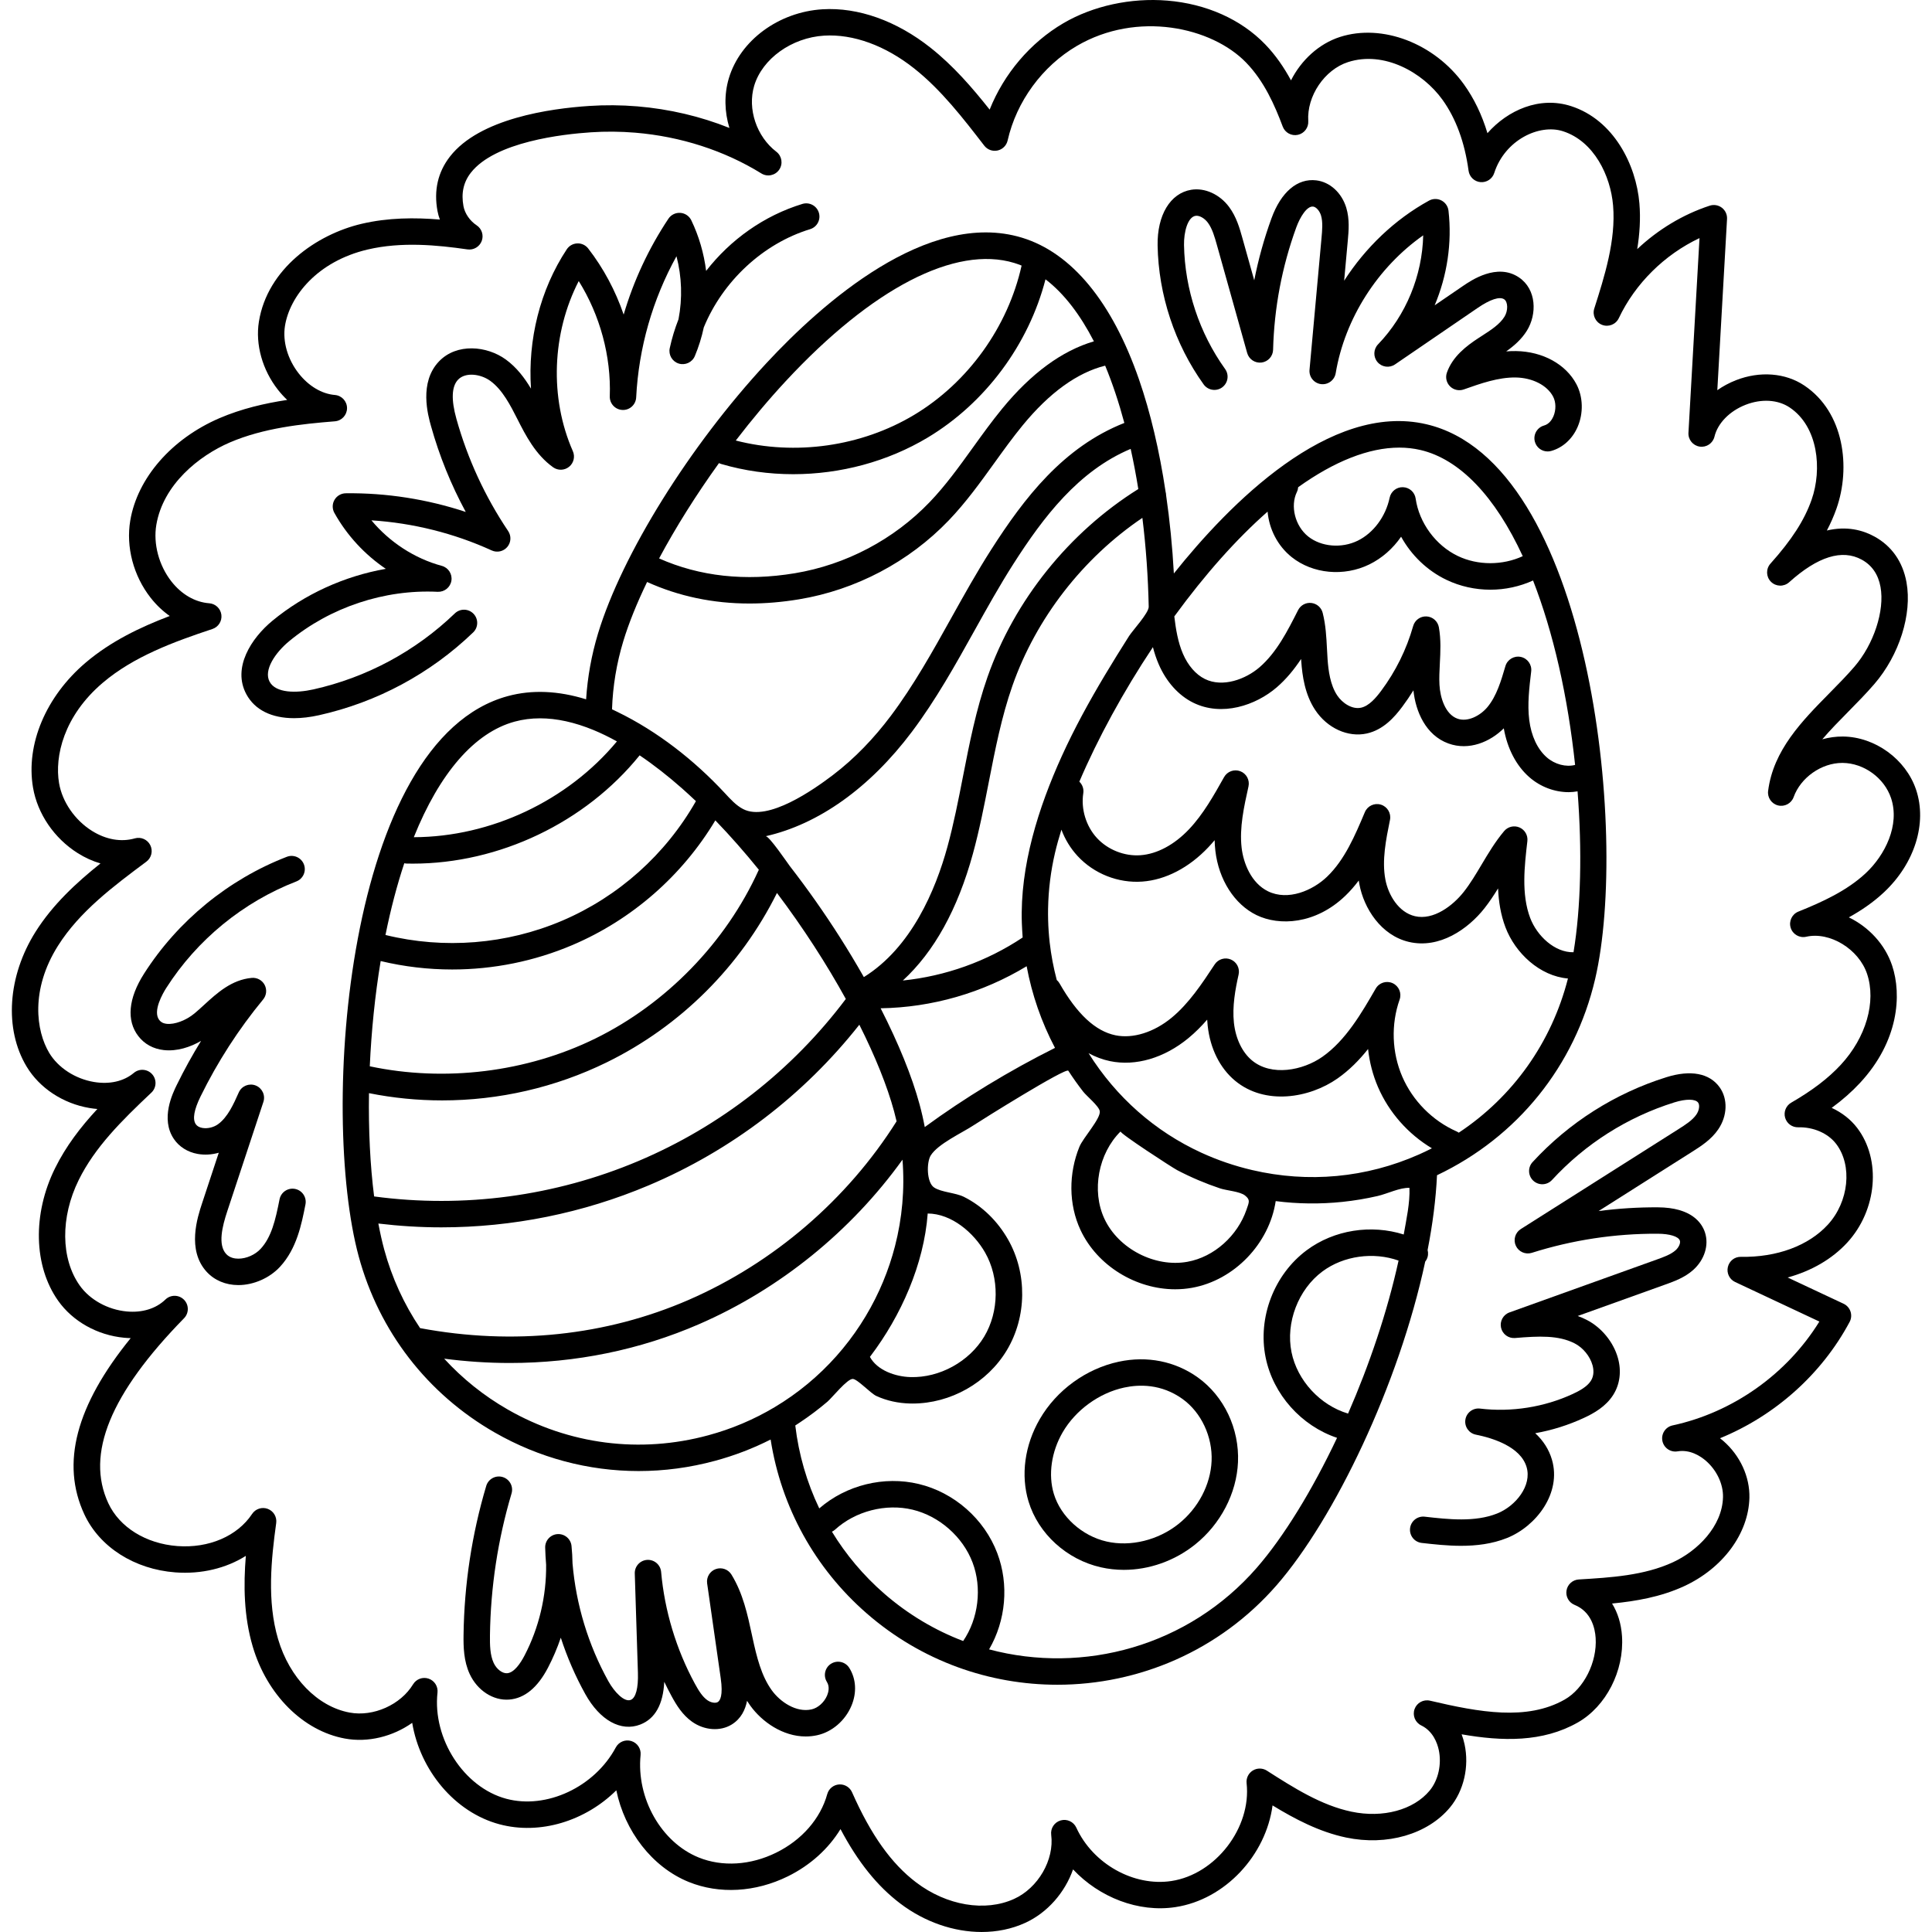 <svg id="Capa_1" enable-background="new 0 0 512 512" height="512" viewBox="0 0 512 512" width="512" xmlns="http://www.w3.org/2000/svg"><g><g><path d="m492.933 286.972c10.243-11.045 11.103-23.314 8.491-31.116-1.902-5.663-6.263-10.232-11.461-12.745 3.315-1.838 6.484-3.993 9.31-6.647 8.146-7.636 11.485-18.308 8.506-27.19-2.713-8.075-10.863-14-19.379-14.088-1.851-.014-3.694.238-5.471.736 2.103-2.466 4.478-4.877 6.9-7.335 2.322-2.357 4.724-4.795 6.901-7.32 6.621-7.681 10.04-18.514 8.51-26.956-.985-5.43-3.923-9.622-8.49-12.122-3.089-1.697-7.319-2.847-12.614-1.597.97-1.84 1.842-3.787 2.56-5.839 3.795-10.827 2.079-25.498-8.539-32.589-5.009-3.356-11.78-3.88-18.112-1.403-1.794.702-3.452 1.595-4.939 2.645l2.576-45.378c.066-1.155-.443-2.267-1.36-2.972-.917-.706-2.125-.912-3.222-.553-7.12 2.329-13.724 6.342-19.22 11.518.642-3.964.923-8.026.578-12.134-.857-10.203-6.797-22.13-18.138-25.774-8.325-2.671-16.743 1.068-22.127 7.18-1.468-4.874-3.554-9.204-6.238-12.938-7.822-10.882-21.633-16.165-32.848-12.561-5.599 1.804-10.284 6.17-12.975 11.499-1.801-3.323-4.032-6.642-6.862-9.562-6.392-6.614-15.598-10.724-25.923-11.572-9.647-.793-19.681 1.389-27.525 5.982-8.78 5.145-15.769 13.426-19.551 22.905-4.649-5.863-9.627-11.616-15.64-16.377-9.024-7.159-19.206-10.783-28.66-10.21-11.609.718-21.813 8.232-24.814 18.274-1.283 4.298-1.161 8.905.149 13.173-7.671-3.068-15.922-5.013-24.391-5.719-4.28-.353-8.573-.389-12.754-.109-10.421.682-29.073 3.331-36.913 13.407-3.204 4.118-4.317 8.973-3.306 14.438.143.766.356 1.524.632 2.264-6.603-.558-13.706-.526-20.726 1.121-11.937 2.801-24.987 11.91-27.237 25.949-.962 6.046.93 12.792 5.06 18.047.76.967 1.577 1.861 2.442 2.678-5.971.902-12.116 2.331-17.962 4.84-12.673 5.462-21.726 15.854-23.626 27.117-1.181 6.995.831 14.643 5.383 20.456 1.505 1.922 3.215 3.548 5.076 4.848-7.903 3.004-15.678 6.746-22.301 12.378-10.529 8.964-15.868 21.637-13.934 33.074 1.179 6.963 5.615 13.467 11.866 17.399 1.941 1.221 3.963 2.133 6.014 2.727-6.385 5.096-12.665 10.909-17.203 18.112-7.414 11.774-8.342 25.798-2.366 35.725 3.422 5.694 9.649 9.797 16.658 10.974.703.118 1.398.205 2.088.26-4.473 4.829-8.327 9.854-11.218 15.708-5.996 12.133-5.677 25.908.813 35.092 3.871 5.486 10.414 9.158 17.501 9.822.586.055 1.166.088 1.74.101-14.536 17.879-18.551 33.231-12.288 46.696 4.035 8.68 13.282 14.577 24.131 15.389 6.888.517 13.446-1.091 18.668-4.378-.64 7.781-.537 16.044 1.827 24.031 3.766 12.781 13.357 22.351 24.431 24.38 6.137 1.131 12.715-.544 17.83-4.164 2.078 12.53 11.228 23.698 23.108 26.879 10.784 2.894 22.785-.873 30.986-8.996 2.209 10.76 9.464 20.345 19.195 24.286 8.108 3.283 17.679 2.74 26.263-1.49 5.939-2.927 10.767-7.305 13.952-12.519 4.625 8.744 9.744 15.099 15.819 19.707 6.526 4.958 14.249 7.559 21.59 7.559 4.034 0 7.955-.786 11.496-2.4 5.969-2.714 10.582-8.092 12.724-14.186 6.931 7.401 17.331 11.488 27.126 9.993 13.251-2.014 24.007-13.828 25.741-26.951 5.896 3.597 12.374 7.017 19.49 8.512 10.833 2.274 21.645-.863 27.545-7.989 3.652-4.411 5.127-10.819 3.851-16.725-.198-.915-.458-1.797-.777-2.642 10.749 1.881 21.469 2.155 30.763-3.123 7.516-4.268 12.343-13.682 11.737-22.894-.216-3.285-1.126-6.213-2.633-8.641 6.373-.617 12.971-1.772 19.064-4.582 10.296-4.749 17.099-13.948 17.333-23.437.136-5.557-2.453-11.195-6.926-15.08-.282-.246-.569-.48-.861-.706 14.531-5.943 26.93-16.935 34.347-30.826.452-.847.537-1.841.234-2.752s-.966-1.657-1.835-2.065l-8.261-3.877c-2.186-1.026-4.373-2.052-6.558-3.078 6.319-1.735 11.793-4.901 15.795-9.258 7.9-8.602 9.055-21.946 2.628-30.38-1.725-2.263-4.071-4.077-6.757-5.315 2.877-2.106 5.339-4.282 7.513-6.621zm-18.246 5.245c-1.386.803-2.05 2.443-1.613 3.984.438 1.541 1.867 2.588 3.465 2.544 4.039-.106 7.909 1.577 10.069 4.411 4.361 5.723 3.366 15.324-2.216 21.402-5.117 5.571-13.494 8.684-23.024 8.516-1.695-.041-3.095 1.101-3.468 2.708s.427 3.257 1.92 3.959c5.838 2.744 11.676 5.484 17.517 8.225l4.818 2.261c-8.591 13.897-22.887 24.072-38.907 27.524-1.858.4-3.057 2.21-2.701 4.077.355 1.867 2.139 3.109 4.011 2.797 3.393-.564 6.178 1.334 7.537 2.514 2.871 2.495 4.603 6.183 4.519 9.624-.192 7.779-6.801 14.27-13.267 17.252-7.64 3.524-16.445 4.051-24.959 4.561-1.633.098-2.98 1.313-3.245 2.927s.624 3.196 2.139 3.811c4.475 1.814 5.418 6.255 5.581 8.742.422 6.422-3.106 13.45-8.208 16.347-9.985 5.67-22.578 3.377-35.684.297-1.74-.41-3.5.554-4.098 2.233s.162 3.54 1.764 4.32c3.157 1.539 4.266 4.721 4.647 6.481.82 3.797-.122 8.029-2.401 10.782-4.262 5.149-12.396 7.346-20.715 5.602-8.056-1.691-15.368-6.363-22.44-10.881-1.136-.725-2.587-.734-3.732-.023s-1.779 2.016-1.632 3.356c1.296 11.784-8.198 24.137-19.92 25.918-9.995 1.523-20.83-4.556-25.21-14.144-.719-1.574-2.482-2.387-4.145-1.911-1.664.475-2.731 2.095-2.51 3.812.853 6.631-3.464 14.09-9.829 16.985-7.675 3.495-17.862 1.783-25.954-4.365-6.595-5.002-11.995-12.594-16.993-23.89-.564-1.273-1.823-2.084-3.199-2.084-.085 0-.171.003-.257.009-1.475.108-2.723 1.131-3.117 2.557-1.803 6.511-6.735 12.167-13.531 15.516-6.795 3.349-14.281 3.815-20.541 1.28-9.932-4.022-16.551-15.699-15.396-27.162.167-1.663-.863-3.212-2.462-3.699-1.602-.491-3.319.223-4.107 1.696-5.616 10.491-18.364 16.467-29.031 13.603-11.222-3.005-19.566-15.89-18.221-28.137.179-1.631-.799-3.168-2.353-3.696s-3.266.094-4.118 1.497c-3.299 5.43-10.517 8.659-16.795 7.498-8.504-1.558-15.954-9.203-18.982-19.478-2.981-10.074-1.819-21.156-.497-30.754.223-1.619-.703-3.176-2.232-3.753-1.528-.577-3.253-.02-4.155 1.343-3.887 5.874-11.482 9.137-19.802 8.512-8.324-.623-15.338-4.976-18.306-11.36-6.046-12.998.52-29.03 20.071-49.012 1.339-1.369 1.33-3.559-.021-4.916-1.351-1.358-3.541-1.377-4.916-.046-2.504 2.424-6.157 3.547-10.28 3.16-5.002-.469-9.767-3.108-12.436-6.891-5.029-7.117-5.13-18.089-.255-27.953 4.272-8.65 11.246-15.599 19.25-23.143 1.377-1.298 1.473-3.456.216-4.872-1.257-1.415-3.412-1.574-4.863-.359-2.682 2.245-6.442 3.099-10.589 2.401-4.943-.83-9.471-3.772-11.819-7.678-3.513-5.837-5.022-16.774 2.291-28.386 5.749-9.124 14.742-15.832 23.439-22.319 1.355-1.011 1.794-2.846 1.042-4.361-.751-1.515-2.477-2.274-4.103-1.809-3.628 1.043-7.671.331-11.387-2.007-4.522-2.844-7.853-7.689-8.691-12.642-1.196-7.068 1.216-17.761 11.568-26.574 8.209-6.981 18.866-10.876 29.079-14.267 1.583-.526 2.575-2.095 2.371-3.751-.204-1.655-1.548-2.937-3.212-3.062-3.769-.283-7.334-2.341-10.038-5.794-3.309-4.226-4.838-9.965-3.992-14.976 1.804-10.695 11.253-18.302 19.488-21.852 8.943-3.837 19.055-4.902 27.83-5.6 1.818-.145 3.221-1.662 3.223-3.486s-1.398-3.344-3.217-3.491c-3.461-.281-6.952-2.357-9.577-5.697-2.946-3.749-4.311-8.468-3.651-12.618 1.251-7.806 8.515-17.091 21.924-20.238 8.946-2.099 18.384-1.191 26.437-.027 1.619.231 3.188-.687 3.772-2.218.583-1.531.027-3.262-1.34-4.166-1.791-1.185-3.129-3.129-3.491-5.069-.639-3.456-.002-6.354 1.949-8.86 6.39-8.213 24.399-10.233 31.851-10.721 3.84-.258 7.782-.224 11.713.1 12.061 1.005 23.622 4.741 33.434 10.805 1.588.982 3.666.544 4.723-.993 1.058-1.538.724-3.634-.76-4.767-5.231-3.993-7.699-11.342-5.869-17.472 2.142-7.169 9.938-12.759 18.535-13.29 7.723-.471 16.211 2.623 23.884 8.709 7.147 5.659 12.95 13.179 18.561 20.451.828 1.073 2.202 1.573 3.526 1.279 1.324-.292 2.36-1.323 2.659-2.646 2.337-10.334 9.19-19.702 18.332-25.059 16.02-9.381 35.767-5.013 44.879 4.417 4.801 4.954 7.593 11.346 9.691 16.945.609 1.625 2.319 2.562 4.012 2.193 1.696-.364 2.87-1.916 2.758-3.648-.426-6.607 4.308-13.62 10.55-15.632 9.516-3.057 19.788 2.708 25.02 9.984 3.565 4.96 5.891 11.29 6.913 18.814.22 1.619 1.531 2.871 3.159 3.015 1.625.145 3.139-.857 3.64-2.412 2.83-8.775 11.938-13.087 18.197-11.081 8.27 2.657 12.64 11.807 13.302 19.696.775 9.22-2.285 18.822-4.986 27.294-.559 1.756.338 3.645 2.052 4.319 1.714.675 3.658-.094 4.447-1.76 4.358-9.211 12.147-16.867 21.387-21.222l-2.929 51.595c-.103 1.809 1.193 3.398 2.986 3.661 1.796.266 3.491-.886 3.912-2.649.848-3.543 4.007-6.774 8.243-8.432 4.201-1.642 8.561-1.381 11.671.702 7.577 5.06 8.656 16.376 5.824 24.456-1.893 5.406-5.256 10.628-10.902 16.932-1.241 1.386-1.182 3.5.135 4.813 1.316 1.313 3.43 1.368 4.814.124 7.579-6.821 14.053-8.835 19.248-5.981 2.693 1.474 4.364 3.907 4.967 7.233 1.137 6.273-1.775 15.162-6.924 21.137-2.025 2.349-4.239 4.597-6.585 6.978-7.326 7.435-14.901 15.123-16.279 25.937-.226 1.771.918 3.429 2.654 3.846 1.735.415 3.508-.54 4.112-2.221 1.859-5.179 7.379-9.051 12.876-9.051.04 0 .081.001.121.001 5.631.058 11.02 3.977 12.814 9.316 2.4 7.155-1.614 15.128-6.659 19.857-4.974 4.672-11.543 7.678-17.9 10.23-1.694.681-2.581 2.549-2.037 4.292s2.337 2.775 4.118 2.369c6.234-1.421 13.917 3.268 16.122 9.831 2.48 7.408-.263 16.88-6.984 24.128-3.312 3.568-7.479 6.748-13.114 10.011z"/><path d="m317.453 365.049c-6.008-4.31-13.46-5.798-20.98-4.181-8.649 1.855-16.468 7.537-20.916 15.201-4.012 6.911-5.097 14.879-2.977 21.858 2.591 8.53 10.106 15.369 19.145 17.423 2.003.455 4.05.678 6.107.678 6.669 0 13.412-2.345 18.871-6.706 6.765-5.406 11.019-13.569 11.378-21.838.385-8.86-3.688-17.456-10.628-22.435zm3.634 22.131c-.273 6.278-3.546 12.511-8.754 16.673-5.411 4.323-12.713 6.113-19.056 4.671-6.529-1.483-12.154-6.56-13.998-12.631-1.535-5.053-.663-11.149 2.333-16.31 3.423-5.895 9.68-10.444 16.33-11.87 3.939-.845 9.814-1.005 15.432 3.024 4.964 3.562 7.992 10.017 7.713 16.443z"/><path d="m378.043 333.812c.435-.813.507-1.719.288-2.545 1.334-6.826 2.193-13.491 2.49-19.817 21.301-10.119 36.519-28.958 41.908-52.005 9.028-38.622-1.392-136.887-44.704-147.011-25.673-6.013-52.379 21.289-66.939 39.542-.392-7.107-1.084-14.057-2.056-20.73-.005-.303-.047-.605-.133-.903-1.632-10.882-4.005-20.999-7.044-29.769-7.134-20.59-17.866-33.588-31.034-37.589-25.005-7.596-53.15 17.567-67.704 33.241-20.329 21.895-38.261 50.676-44.622 71.619-1.734 5.717-2.79 11.578-3.17 17.481-7.402-2.293-14.365-2.585-20.749-.852-42.93 11.64-49.891 110.213-39.511 148.496 5.388 19.851 18.18 36.416 36.02 46.643 11.813 6.772 24.901 10.229 38.16 10.229 6.766 0 13.58-.901 20.285-2.721 5.09-1.375 10.014-3.264 14.696-5.634 2.798 17.892 11.712 34.11 25.486 46.096 14.556 12.676 32.563 18.89 50.502 18.89 21.512 0 42.922-8.944 58.129-26.405 15.288-17.572 32.371-53.074 39.358-85.745.126-.159.245-.326.344-.511zm-147.36 25.58c8.097-10.683 14.167-24.325 15.169-37.8 6.33.033 12.21 5.081 15.214 10.355 3.818 6.702 3.72 15.652-.243 22.269s-11.802 10.949-19.517 10.726c-4.073-.107-8.847-1.809-10.771-5.355.049-.065.099-.13.148-.195zm14.389-60.711c-.38-2.025-.84-4.036-1.38-6.02-2.018-7.429-5.564-16.148-10.315-25.455 13.596-.212 27.001-4.066 38.694-11.144 1.41 7.553 3.915 14.803 7.514 21.638-12.062 6.023-24.046 13.309-34.513 20.981zm-145.926 18.39c-1.057-8.288-1.511-17.649-1.362-27.373 6.406 1.28 12.9 1.921 19.383 1.921 15.045 0 30.024-3.417 43.666-10.108 19.527-9.578 35.412-25.434 45.071-44.865 6.957 9.228 13.188 18.902 18.246 28.09-14.209 18.904-33.202 33.753-54.996 42.958-22.059 9.317-46.261 12.558-69.993 9.377-.005 0-.01.001-.015 0zm7.992-88.299c.209.044.423.075.644.08.543.012 1.085.019 1.628.019 22.902 0 45.707-10.882 60.099-28.7 3.78 2.551 7.554 5.511 11.278 8.8 1.22 1.077 2.431 2.198 3.639 3.341-7.997 14.096-20.514 25.315-35.44 31.679-14.746 6.289-31.287 7.604-46.833 3.788 1.39-6.88 3.063-13.232 4.985-19.007zm197.284-67.986c.034 1.665-4.274 6.291-5.224 7.791-2.169 3.425-4.313 6.866-6.392 10.346-4.152 6.951-8.059 14.057-11.409 21.432-6.191 13.632-11.124 29.142-10.598 44.289.021.603.051 1.206.086 1.808.026.455.054.91.088 1.365.016.211.023.422.041.632-9.532 6.351-20.477 10.24-31.751 11.399 8.297-7.622 14.531-18.871 18.57-33.608 1.73-6.31 2.996-12.786 4.22-19.048 1.661-8.495 3.379-17.28 6.248-25.458 6.28-17.904 18.694-33.848 34.444-44.497.959 7.779 1.516 15.722 1.677 23.549zm112.574 91.566c-4.955.119-9.679-4.327-11.482-9.086-2.384-6.295-1.514-13.769-.747-20.363.179-1.535-.67-3.005-2.089-3.618-1.418-.611-3.071-.222-4.066.961-2.362 2.808-4.2 5.895-5.977 8.881-1.536 2.58-2.986 5.017-4.716 7.216-2.905 3.693-8.038 7.601-12.944 6.457-4.345-1.013-7.069-5.623-7.842-9.742-.95-5.07.155-10.513 1.223-15.776.358-1.762-.679-3.509-2.397-4.04-1.72-.533-3.56.326-4.258 1.983-2.614 6.194-5.317 12.598-10.024 17.119-3.821 3.67-10.342 6.444-15.629 3.866-4.432-2.161-6.527-7.383-7.009-11.549-.613-5.301.624-10.866 1.82-16.246.377-1.695-.546-3.409-2.167-4.029-1.621-.619-3.452.042-4.302 1.557-2.717 4.84-5.527 9.847-9.273 13.803-3.904 4.125-8.478 6.574-12.879 6.897-4.234.316-8.661-1.436-11.543-4.56-2.882-3.123-4.268-7.672-3.617-11.872.182-1.174-.246-2.299-1.044-3.063 4.86-11.387 11.659-23.877 19.497-35.648.394 1.531.893 3.058 1.543 4.557 2.001 4.619 5.23 8.221 9.091 10.141 7.657 3.806 16.652.715 22.17-4.037 2.566-2.212 4.663-4.804 6.466-7.527.013.199.026.398.04.596.274 3.836.941 8.769 3.684 12.913 3.2 4.835 8.699 7.343 13.688 6.24 4.371-.966 7.326-4.305 9.412-7.106 1.047-1.405 2.028-2.848 2.943-4.328.57 5.567 3.247 11.888 9.253 14.075 5.499 2.003 11.113-.441 14.695-4.012.927 5.349 3.3 9.909 6.761 12.944 2.968 2.604 6.762 3.976 10.432 3.976.797 0 1.582-.088 2.357-.219 1.219 15.621.895 30.79-1.07 42.639zm-115.334-122.752c-18.322 11.439-32.822 29.455-39.966 49.819-3.036 8.656-4.803 17.692-6.512 26.432-1.2 6.136-2.441 12.482-4.101 18.541-3.162 11.538-9.573 26.723-22.151 34.548-.074-.131-.151-.263-.226-.394-3.874-6.803-8.079-13.417-12.587-19.817-2.193-3.114-4.458-6.177-6.792-9.187-.591-.762-5.561-8.129-6.433-7.933 13.999-3.149 27.576-12.792 38.763-27.672 6.362-8.462 11.546-17.768 16.559-26.769 3.284-5.896 6.68-11.993 10.342-17.722 7.967-12.461 17.253-24.664 31.082-30.49.767 3.469 1.44 7.026 2.022 10.644zm-181.832 127.324c10.903 0 21.788-2.181 31.901-6.493 15.752-6.717 29.062-18.368 37.84-33.024 3.969 4.109 7.835 8.512 11.538 13.091-.023.045-.054.083-.075.13-8.67 19.105-24.445 35.36-43.282 44.599-18.222 8.938-39.879 11.569-59.755 7.351.419-9.334 1.381-18.833 2.884-27.891 6.223 1.492 12.589 2.237 18.949 2.237zm177.143 42.912c-.417.412 13.693 9.587 14.997 10.268 3.659 1.913 7.47 3.533 11.386 4.839 1.685.561 5.241.803 6.573 1.865 1.461 1.165 1.118 1.704.387 3.814-2.356 6.806-8.492 12.481-15.649 13.766-8.604 1.548-18.255-3.444-21.967-11.36-3.511-7.488-1.607-17.38 4.273-23.192zm34.848 10.238c-4.699-1.099-9.209-2.648-13.483-4.612-12.244-5.628-22.54-14.686-29.857-26.359 1.829.993 3.721 1.699 5.687 2.108 6.793 1.41 14.366-.815 20.782-6.106 1.807-1.491 3.449-3.148 4.964-4.892.029.525.071 1.052.128 1.579.657 6.078 3.239 11.268 7.271 14.614 7.909 6.563 19.651 4.657 27.163-.618 3.139-2.205 5.774-4.893 8.076-7.791.371 3.469 1.251 6.883 2.634 10.087 2.903 6.728 8.001 12.468 14.285 16.225-1.138.577-2.291 1.132-3.468 1.653-13.977 6.179-29.255 7.601-44.182 4.112zm54.765-9.905c-.186-.132-.388-.248-.605-.345-6.371-2.825-11.608-8.116-14.369-14.515s-3.016-13.839-.7-20.412c.601-1.705-.196-3.587-1.839-4.343-1.644-.755-3.589-.136-4.494 1.43-3.71 6.426-7.914 13.71-14.128 18.074-5.205 3.657-13.517 5.236-18.668.96-2.586-2.146-4.329-5.783-4.783-9.979-.466-4.315.367-8.876 1.243-12.77.371-1.649-.489-3.328-2.045-3.989-1.559-.663-3.362-.117-4.292 1.295-3.351 5.083-6.816 10.338-11.412 14.128-4.699 3.876-10.269 5.613-14.904 4.653-5.305-1.102-10.152-5.609-14.816-13.778-.194-.339-.445-.62-.721-.866-.855-3.248-1.493-6.561-1.876-9.938-.223-1.988-.361-3.979-.413-5.97-.026-.996-.031-1.991-.014-2.986.001-.041.004-.082.005-.123.091-4.934.704-9.856 1.841-14.713.455-1.945 1.029-3.996 1.69-6.115.956 2.555 2.392 4.933 4.264 6.962 4.359 4.725 10.787 7.267 17.2 6.794 6.146-.451 12.343-3.671 17.45-9.066.586-.619 1.148-1.253 1.689-1.898.024.933.087 1.869.196 2.806.887 7.664 5.062 14.192 10.895 17.036 6.016 2.933 15.632 2.491 23.545-5.11 1.315-1.263 2.492-2.624 3.559-4.05.05.335.105.669.169 1.004 1.191 6.354 5.714 13.54 13.132 15.27 8.095 1.888 15.659-3.384 20.035-8.946 1.327-1.688 2.491-3.459 3.584-5.232.147 3.458.693 6.959 1.962 10.308 2.579 6.812 9.085 12.929 16.559 13.564-4.347 16.99-14.601 31.363-28.939 40.86zm-10.155-180.919c10.441 2.44 19.803 12.33 27.112 28.14-5.34 2.466-11.882 2.497-17.18-.034-5.88-2.81-10.277-8.794-11.203-15.245-.241-1.681-1.654-2.946-3.352-3.001-1.679-.07-3.189 1.117-3.538 2.779-1.046 4.987-4.286 9.353-8.455 11.396-4.284 2.099-9.687 1.638-13.141-1.119-3.465-2.767-4.802-8.059-2.982-11.796.198-.407.303-.833.336-1.258 9.587-6.857 18.718-10.492 26.792-10.492 1.933-.001 3.808.208 5.611.63zm-40.504 16.337c.392 4.573 2.626 9.052 6.379 12.049 5.581 4.457 13.855 5.235 20.589 1.936 3.355-1.644 6.24-4.196 8.412-7.339 2.71 4.915 6.916 8.992 12.036 11.438 3.645 1.742 7.639 2.605 11.633 2.605 3.878 0 7.749-.828 11.3-2.441 2.642 6.768 4.953 14.404 6.871 22.83 1.899 8.345 3.326 17.199 4.271 26.047-2.394.623-5.358-.119-7.524-2.02-2.462-2.16-4.109-5.682-4.635-9.918-.515-4.147.013-8.569.523-12.846.215-1.807-.99-3.478-2.773-3.843-1.78-.362-3.548.697-4.061 2.443-1.145 3.901-2.33 7.935-4.764 10.859-1.891 2.273-5.236 4.052-7.967 3.058-3.207-1.168-4.561-5.567-4.745-8.979-.099-1.821-.001-3.69.101-5.669.16-3.083.326-6.27-.254-9.55-.284-1.606-1.639-2.803-3.267-2.887-1.638-.084-3.099.968-3.546 2.537-1.772 6.223-4.631 12.008-8.494 17.196-1.361 1.827-3.195 3.985-5.31 4.452-2.39.529-5-1.244-6.34-3.269-1.844-2.786-2.325-6.566-2.539-9.548-.067-.931-.114-1.865-.162-2.799-.158-3.098-.322-6.301-1.138-9.517-.358-1.415-1.557-2.459-3.007-2.619-1.452-.168-2.849.595-3.508 1.897-2.8 5.53-5.696 11.248-10.243 15.165-3.643 3.137-9.729 5.436-14.484 3.073-2.384-1.186-4.439-3.549-5.784-6.655-1.339-3.091-1.898-6.582-2.294-9.912 8.21-11.258 16.566-20.594 24.724-27.774zm-46.032-45.13c-8.455 2.482-16.615 8.464-24.302 17.836-2.754 3.357-5.305 6.9-7.773 10.327-3.728 5.176-7.249 10.066-11.453 14.449-9.507 9.913-22.205 16.607-35.756 18.849-13.138 2.174-25.208.843-35.943-3.931 4.415-8.251 9.846-16.897 15.872-25.263.179.089.363.17.561.229 6.184 1.82 12.643 2.713 19.114 2.713 12.472 0 24.985-3.318 35.639-9.71 15.276-9.165 26.763-24.679 31.214-41.936 4.979 3.806 9.242 9.481 12.827 16.437zm-81.649 10.532c22.872-24.634 44.941-36.04 60.539-31.306.66.201 1.308.44 1.949.697-3.617 16.257-14.202 31.003-28.482 39.571-13.968 8.381-31.487 10.856-47.263 6.791 4.241-5.524 8.702-10.846 13.257-15.753zm-43.053 68.89c1.453-4.784 3.602-10.078 6.292-15.648 8.384 3.791 17.458 5.706 27.129 5.706 4.267 0 8.651-.371 13.139-1.113 15.033-2.487 29.12-9.914 39.666-20.91 4.544-4.738 8.376-10.058 12.081-15.203 2.404-3.339 4.891-6.791 7.505-9.978 7.1-8.656 14.451-13.972 21.874-15.834 1.946 4.685 3.637 9.79 5.084 15.183-16.148 6.37-26.517 19.853-35.303 33.595-3.777 5.907-7.225 12.099-10.561 18.086-4.899 8.795-9.964 17.889-16.038 25.968-4.395 5.846-9.502 11.232-15.334 15.663-5.045 3.834-17.205 12.404-23.769 9.026-1.933-.995-3.41-2.671-4.891-4.264-8.077-8.688-17.814-16.339-28.515-21.531-.377-.183-.753-.371-1.13-.546-.077-.035-.153-.076-.229-.111.2-6.107 1.207-12.181 3-18.089zm-28.785 21.352c2.136-.58 4.372-.869 6.702-.869 4.419 0 9.174 1.041 14.209 3.117 2.047.845 4.106 1.859 6.171 2.999-13.06 15.723-33.38 25.325-53.828 25.388 6.815-16.951 16.066-27.739 26.746-30.635zm-36.142 133.017c5.555.663 11.13 1.012 16.697 1.012 18.801 0 37.494-3.758 54.915-11.116 21.917-9.258 41.145-23.937 55.856-42.582 4.231 8.428 7.392 16.268 9.203 22.936.24.881.461 1.768.667 2.659-13.057 20.731-32.594 37.525-55.055 47.306-21.911 9.541-46.522 12.124-71.217 7.503-4.235-6.291-7.468-13.293-9.513-20.827-.581-2.145-1.096-4.456-1.553-6.891zm87.433 56.116c-18.045 4.899-36.915 2.475-53.133-6.823-6.376-3.655-12.029-8.211-16.856-13.479 5.82.757 11.623 1.143 17.38 1.143 17.473 0 34.513-3.472 50.254-10.326 21.36-9.301 40.205-24.613 53.823-43.548.622 7.807-.082 15.543-1.987 22.92-.825 3.193-1.872 6.319-3.132 9.354-.315.759-.643 1.512-.984 2.259-5.799 12.701-15.367 23.656-27.805 31.068-5.472 3.263-11.379 5.763-17.56 7.432zm32.769 25.549c.294-.143.579-.315.833-.547 5.385-4.91 13.445-6.986 20.531-5.29 7.088 1.696 13.333 7.197 15.912 14.013 2.546 6.728 1.559 14.856-2.497 20.799-7.47-2.85-14.57-7.036-20.941-12.585-5.499-4.785-10.135-10.319-13.838-16.39zm112.593 9.56c-18.122 20.809-45.926 28.3-70.942 21.627 4.449-7.639 5.314-17.187 2.173-25.488-3.427-9.06-11.409-16.089-20.83-18.343-9.194-2.202-19.218.286-26.349 6.474-3.28-6.856-5.444-14.259-6.356-21.975.08-.051.158-.106.237-.157.343-.22.679-.447 1.017-.672 2.523-1.677 4.946-3.503 7.253-5.465 1.255-1.067 5.292-6.152 6.757-6.042 1.277.095 4.685 3.806 6.212 4.511 2.776 1.281 5.839 1.919 8.888 1.999.241.006.481.009.722.009 10.061 0 19.808-5.492 24.985-14.137 5.302-8.852 5.427-20.365.32-29.331-2.728-4.79-6.739-8.822-11.688-11.298-2.253-1.127-6.01-1.203-7.925-2.498-2.002-1.353-2.015-6.666-.879-8.483 1.928-3.082 8.283-5.966 11.316-7.968 2.066-1.364 24.531-15.429 25.147-14.478 1.23 1.903 2.545 3.751 3.937 5.54.905 1.163 4.167 3.814 4.393 5.161.325 1.929-4.434 7.09-5.396 9.456-2.849 7.003-2.921 15.197.31 22.086 4.438 9.463 14.702 15.673 25.076 15.673 1.492 0 2.987-.129 4.467-.395 11.224-2.016 20.478-11.739 22.168-22.973 5.855.755 11.798.819 17.67.207 3.145-.328 6.27-.849 9.351-1.562 2.589-.599 5.917-2.27 8.425-2.153.156 4.034-.826 8.385-1.52 12.356-8.6-2.728-18.421-1.255-25.719 4.174-8.643 6.429-13.015 17.842-10.878 28.401 1.989 9.829 9.466 18.142 18.93 21.312-6.63 14.012-14.154 26.251-21.272 34.432zm24.19-40.86c-7.366-2.183-13.465-8.744-14.988-16.274-1.585-7.829 1.785-16.628 8.195-21.395 5.627-4.186 13.557-5.232 20.175-2.875-2.98 13.583-7.744 27.63-13.382 40.544z"/><path d="m78.191 315.076c-1.896-.371-3.736.863-4.109 2.76-1.087 5.535-2.146 10.015-5.008 13.115-1.464 1.585-3.782 2.608-5.91 2.608-.005 0-.01 0-.015 0-.95-.002-2.279-.22-3.218-1.246-2.242-2.451-1.024-7.321.287-11.289l9.582-29.002c.585-1.771-.321-3.69-2.061-4.363-1.737-.672-3.701.137-4.46 1.841-1.378 3.094-2.94 6.602-5.534 8.454-1.155.825-2.776 1.201-4.132.957-.802-.145-1.385-.478-1.734-.992-.898-1.328-.47-3.803 1.275-7.359 4.498-9.171 10.077-17.816 16.579-25.694.899-1.089 1.055-2.613.396-3.862s-2.004-1.974-3.411-1.853c-5.345.484-9.2 4.015-12.601 7.13-.891.816-1.732 1.587-2.581 2.291-2.235 1.854-5.265 2.986-7.364 2.753-1.166-.129-1.685-.643-1.974-1.018-1.802-2.336.973-7.09 1.866-8.491 8.128-12.749 20.369-22.772 34.471-28.225 1.803-.697 2.699-2.724 2.003-4.527-.698-1.803-2.724-2.7-4.527-2.003-15.484 5.987-28.925 16.993-37.849 30.991-4.159 6.524-4.694 12.394-1.507 16.529 1.629 2.112 3.961 3.392 6.745 3.701 3.532.393 7.082-.804 9.886-2.433-2.324 3.77-4.467 7.652-6.417 11.628-1.092 2.227-4.417 9.004-.787 14.366 1.405 2.075 3.639 3.481 6.292 3.958 1.837.329 3.776.209 5.603-.314l-4.407 13.34c-1.228 3.716-4.104 12.418 1.194 18.211 2.07 2.263 5.042 3.514 8.367 3.522h.03c4.051 0 8.285-1.86 11.054-4.859 4.434-4.802 5.71-11.297 6.735-16.515.374-1.897-.862-3.737-2.759-4.11z"/><path d="m220.25 440.899c-1.64 1.024-2.139 3.183-1.115 4.823.816 1.307.382 2.824.05 3.612-.768 1.825-2.428 3.302-4.132 3.677-4.071.895-8.318-2.009-10.538-5.088-2.751-3.816-3.984-8.798-5.105-13.997l-.143-.665c-1.16-5.398-2.359-10.98-5.418-15.972-.867-1.416-2.609-2.027-4.171-1.464s-2.513 2.146-2.278 3.789l3.598 25.119c.669 4.668-.192 5.964-.766 6.32-.629.391-1.859.169-2.801-.505-1.253-.897-2.228-2.405-3.306-4.391-4.923-9.074-8.008-19.304-8.919-29.586-.167-1.887-1.81-3.3-3.696-3.185-1.891.114-3.348 1.711-3.288 3.605l.834 26.322c.128 4.039-.566 6.654-1.903 7.176-1.703.659-4.328-2.064-5.936-4.964-5.315-9.585-8.563-20.293-9.493-31.209-.024-1.543-.112-3.085-.263-4.616-.185-1.876-1.819-3.259-3.705-3.149-1.881.12-3.33 1.708-3.277 3.592.042 1.51.126 3.018.25 4.524.094 8.314-1.888 16.72-5.724 24.068-1.076 2.061-2.749 4.547-4.608 4.688-1.27.094-2.805-1.082-3.573-2.741-.965-2.085-1.013-4.765-.979-7.332.168-12.728 2.093-25.368 5.721-37.569.551-1.853-.504-3.801-2.357-4.353-1.852-.549-3.801.504-4.353 2.358-3.812 12.819-5.834 26.099-6.01 39.471-.043 3.224.044 6.949 1.626 10.366 2.025 4.376 6.243 7.106 10.455 6.78 4.065-.308 7.525-3.144 10.284-8.428 1.335-2.557 2.472-5.225 3.406-7.97 1.677 5.162 3.845 10.167 6.479 14.916 3.877 6.99 9.473 10.09 14.599 8.092 3.919-1.526 6.046-5.33 6.341-11.324.614 1.288 1.26 2.558 1.939 3.809 1.332 2.454 2.906 4.969 5.383 6.743 3.279 2.347 7.529 2.652 10.574.758 2.459-1.53 3.582-3.901 4.042-6.262.274.433.562.86.866 1.281 3.118 4.324 8.633 8.16 14.685 8.16.999 0 2.014-.105 3.034-.329 3.943-.867 7.423-3.856 9.081-7.801 1.458-3.466 1.251-7.123-.565-10.033-1.026-1.641-3.186-2.14-4.825-1.116z"/><path d="m441.613 285.469c-13.577 4.246-25.841 12.027-35.467 22.501-1.308 1.423-1.214 3.637.209 4.945 1.424 1.308 3.637 1.215 4.945-.209 8.794-9.568 19.998-16.677 32.402-20.556 3.117-.974 5.6-.949 6.329.063.475.66.269 2.066-.459 3.134-1.05 1.539-2.944 2.739-4.775 3.899l-41.776 26.472c-1.485.941-2.042 2.839-1.3 4.433.742 1.595 2.553 2.391 4.228 1.861 10.799-3.413 22.001-5.111 33.342-5.062 3.221.015 5.534.735 5.894 1.835.217.664-.279 1.78-1.13 2.543-1.248 1.117-3.163 1.805-5.016 2.47l-39.012 14.006c-1.654.594-2.611 2.321-2.237 4.039.374 1.716 1.961 2.889 3.713 2.743 6.314-.531 11.486-.766 15.761 1.406 2.237 1.136 4.108 3.411 4.769 5.798.302 1.092.475 2.693-.421 4.12-.996 1.587-3.079 2.696-4.782 3.487-7.577 3.514-16.313 4.896-24.609 3.89-1.862-.223-3.579 1.063-3.877 2.92s.924 3.617 2.768 3.987c4.334.869 11.844 3.14 13.449 8.586 1.451 4.921-2.863 10.338-7.803 12.31-5.886 2.35-12.962 1.549-19.204.843-1.923-.216-3.654 1.165-3.872 3.085-.217 1.921 1.164 3.654 3.085 3.872 3.195.361 6.762.765 10.434.765 4.043 0 8.213-.489 12.154-2.063 7.766-3.101 14.533-11.932 11.921-20.791-.785-2.664-2.274-5.003-4.422-6.985 4.442-.787 8.786-2.149 12.922-4.068 2.579-1.196 5.793-2.973 7.765-6.115 1.758-2.799 2.198-6.248 1.239-9.71-1.179-4.259-4.377-8.156-8.345-10.171-.762-.387-1.536-.719-2.319-1.003l23.289-8.361c2.253-.809 5.055-1.815 7.321-3.844 2.991-2.678 4.213-6.578 3.113-9.935-.808-2.467-3.507-6.614-12.514-6.656-5.251-.023-10.494.306-15.682.988l24.901-15.779c2.203-1.397 4.945-3.134 6.81-5.868 2.444-3.582 2.588-8.07.359-11.168-2.676-3.72-7.684-4.664-14.1-2.657z"/><path d="m323.862 102.674c1.571-1.127 1.93-3.314.803-4.884-6.815-9.496-10.682-21.162-10.888-32.848-.062-3.499.984-7.403 3.044-7.744.989-.165 2.375.601 3.28 1.82 1.179 1.588 1.806 3.825 2.413 5.989l8 28.541c.467 1.668 2.086 2.739 3.802 2.529 1.718-.214 3.023-1.652 3.067-3.383.285-11.091 2.352-22.001 6.143-32.426 1.017-2.796 2.837-5.712 4.467-5.522.799.096 1.714 1.125 2.084 2.343.523 1.724.327 3.878.138 5.962l-3.181 34.954c-.171 1.874 1.171 3.548 3.038 3.789 1.856.24 3.589-1.037 3.9-2.893 2.43-14.512 11.128-28.054 23.192-36.535-.253 10.674-4.532 21.161-11.97 28.892-1.244 1.293-1.309 3.317-.149 4.688 1.159 1.37 3.166 1.641 4.647.629l21.899-14.968c3.334-2.278 5.831-3.089 7.024-2.291 1.031.69 1.073 3.02.083 4.617-1.256 2.029-3.578 3.524-6.036 5.108l-.776.501c-3.333 2.166-6.943 4.952-8.443 9.203-.449 1.271-.127 2.688.827 3.641s2.372 1.272 3.642.823c4.508-1.597 9.156-3.232 13.745-3.173 4.451.073 8.348 2.059 9.926 5.06.784 1.489.815 3.552.081 5.255-.316.733-1.058 2.022-2.47 2.414-1.862.519-2.952 2.448-2.434 4.311.431 1.548 1.838 2.563 3.37 2.563.311 0 .626-.042.94-.129 3.08-.857 5.639-3.185 7.02-6.384 1.565-3.624 1.445-7.949-.312-11.288-2.794-5.312-8.928-8.684-16.007-8.8-.876-.016-1.751.018-2.615.088 2.045-1.45 4.047-3.171 5.494-5.507 2.672-4.314 2.613-10.94-2.141-14.121-5.79-3.875-12.622.794-14.867 2.329l-7.441 5.086c3.306-7.859 4.636-16.541 3.662-25.074-.132-1.159-.834-2.176-1.87-2.712-1.035-.535-2.271-.521-3.294.042-9.076 4.986-16.837 12.435-22.488 21.221l.974-10.705c.228-2.494.51-5.597-.41-8.629-1.206-3.974-4.325-6.823-7.945-7.26-4.999-.599-9.334 3.071-11.883 10.079-1.95 5.363-3.474 10.846-4.563 16.412l-3.13-11.169c-.742-2.647-1.583-5.646-3.533-8.273-2.498-3.363-6.44-5.146-10.046-4.552-5.547.919-9.04 6.718-8.898 14.773.231 13.094 4.563 26.165 12.199 36.806 1.129 1.569 3.316 1.929 4.886.802z"/><path d="m125.485 162.651c-1.339-1.392-3.556-1.436-4.949-.094-10.423 10.033-23.396 17.001-37.517 20.15-4.513 1.006-9.923.999-11.567-2.04-1.663-3.072 1.517-7.722 5.174-10.743 10.901-9.001 25.246-13.779 39.374-13.089 1.784.076 3.35-1.188 3.627-2.954s-.821-3.458-2.548-3.923c-7.207-1.94-13.844-6.288-18.65-12.062 10.984.697 21.888 3.414 31.881 7.977 1.424.65 3.109.275 4.122-.919 1.014-1.194 1.11-2.917.236-4.217-6.133-9.126-10.744-19.122-13.708-29.71-1.432-5.117-1.284-8.622.439-10.417 1.981-2.063 6.005-1.5 8.52.318 3.246 2.348 5.364 6.523 7.233 10.207 2.114 4.169 4.746 9.356 9.425 12.696 1.283.916 3.019.86 4.242-.133 1.223-.994 1.63-2.683.995-4.126-6.237-14.167-5.537-31.324 1.556-45.089 5.644 9.052 8.609 19.916 8.229 30.535-.069 1.922 1.425 3.539 3.346 3.622 1.926.098 3.549-1.398 3.648-3.318.671-13.146 4.34-25.946 10.682-37.415 1.422 5.431 1.605 11.193.535 16.706-.973 2.475-1.752 5.033-2.318 7.652-.382 1.768.646 3.535 2.371 4.078 1.723.541 3.58-.319 4.279-1.987 1.025-2.449 1.814-4.993 2.368-7.588 4.994-12.166 15.633-22.2 28.173-26.031 1.849-.565 2.889-2.522 2.324-4.37-.565-1.849-2.522-2.889-4.37-2.324-10.154 3.103-19.063 9.461-25.505 17.748-.587-4.643-1.899-9.192-3.929-13.407-.545-1.133-1.657-1.886-2.911-1.973-1.255-.083-2.459.506-3.155 1.552-5.23 7.854-9.217 16.426-11.858 25.405-2.167-6.316-5.341-12.284-9.397-17.511-.691-.892-1.761-1.398-2.898-1.352-1.127.042-2.165.626-2.787 1.567-7.106 10.746-10.348 24.005-9.48 36.92-1.695-2.835-3.807-5.647-6.694-7.735-4.985-3.606-12.959-4.401-17.672.505-5.368 5.59-2.932 14.293-2.132 17.152 2.22 7.931 5.305 15.55 9.21 22.756-10.231-3.38-21.035-5.08-31.799-4.946-1.233.015-2.368.678-2.986 1.745-.619 1.067-.629 2.381-.029 3.459 3.323 5.963 8.032 11.033 13.623 14.819-10.978 1.934-21.48 6.686-30.069 13.779-5.552 4.584-10.683 12.435-6.873 19.472 2.245 4.147 6.699 6.326 12.626 6.326 2.042 0 4.26-.259 6.621-.786 15.375-3.429 29.5-11.016 40.848-21.939 1.392-1.339 1.435-3.555.094-4.948z"/></g></g></svg>